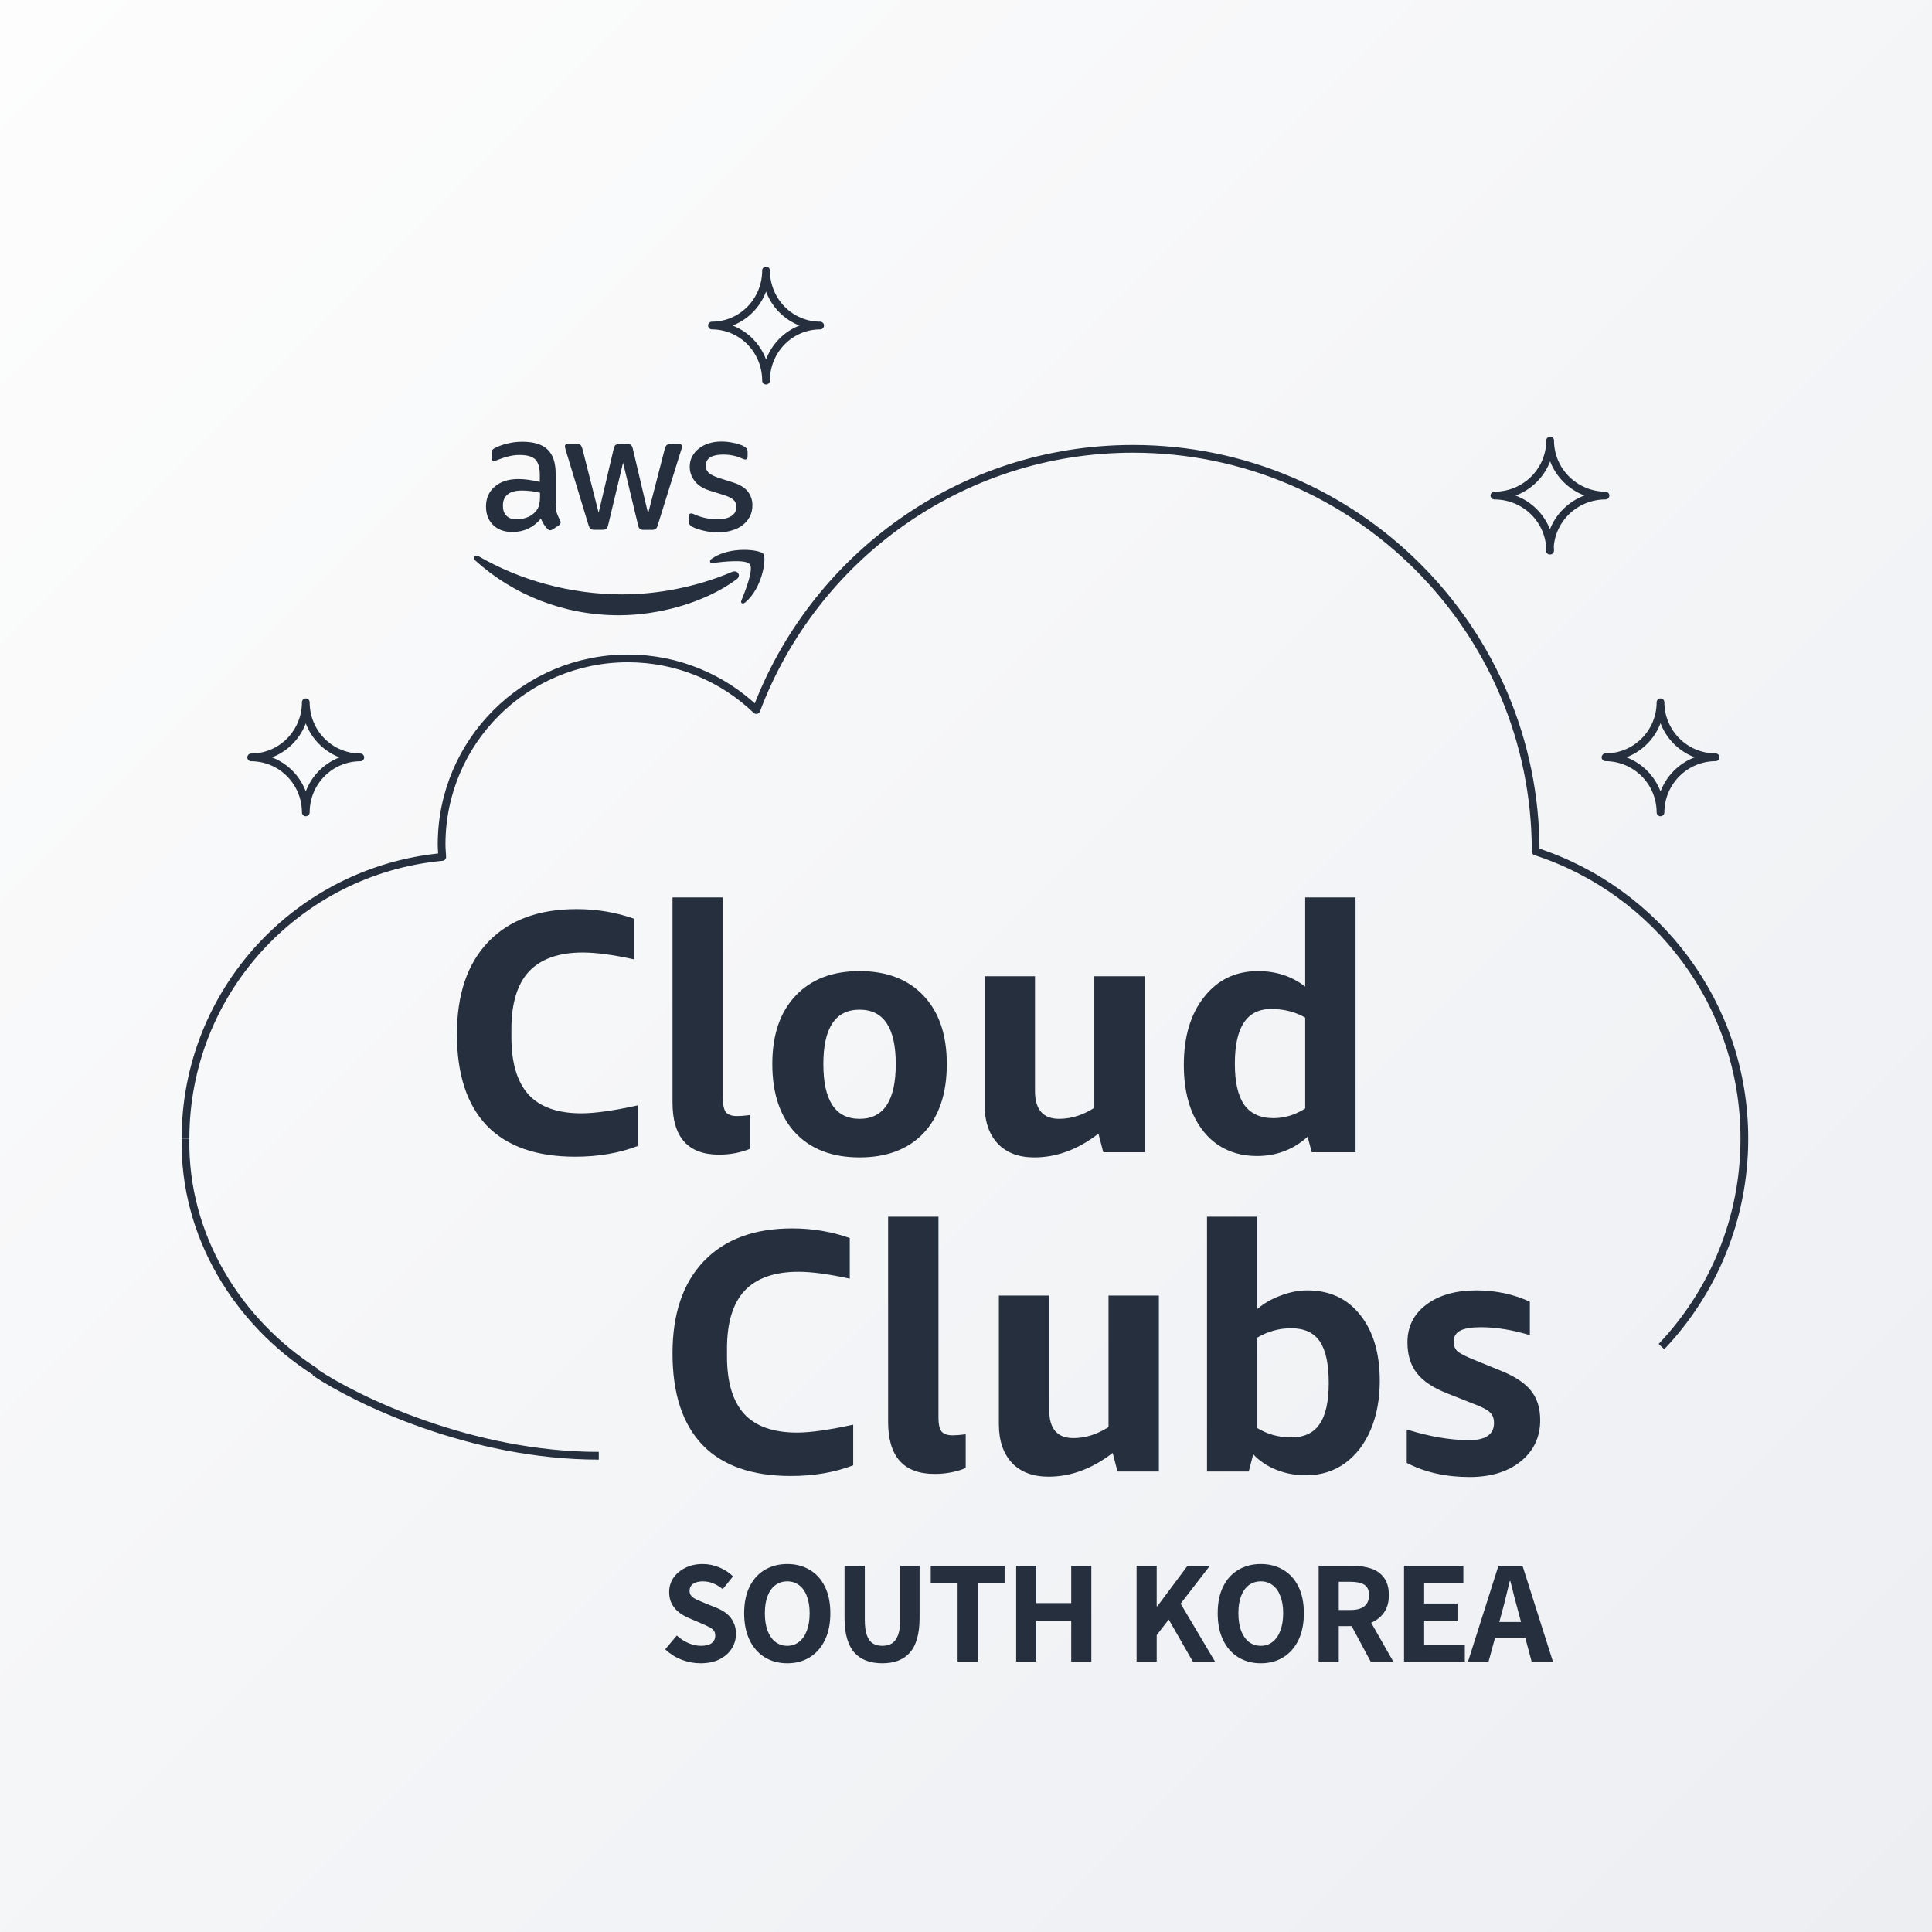 <svg width="2000" height="2000" viewBox="0 0 2000 2000" fill="none" xmlns="http://www.w3.org/2000/svg">
    <rect x="0" y="0" width="2000" height="2000" fill="#808080" stroke="none"/>
    <rect width="2000" height="2000" fill="url(#paint0_linear_5_3221)"/>
    <path d="M1718.95 841C1718.95 825.887 1712.95 811.391 1702.28 800.695C1691.6 789.999 1677.11 783.977 1662 783.95C1677.1 783.95 1691.59 777.95 1702.27 767.27C1712.95 756.59 1718.95 742.104 1718.95 727C1718.98 742.113 1725 756.599 1735.69 767.276C1746.39 777.953 1760.89 783.95 1776 783.95C1760.88 783.977 1746.38 789.996 1735.69 800.689C1725 811.382 1718.98 825.878 1718.95 841Z" stroke="#252F3E" stroke-width="8" stroke-linejoin="round"/>
    <path d="M1604.7 570C1604.7 554.883 1598.62 540.384 1587.8 529.695C1576.98 519.005 1562.3 513 1547 513C1562.3 513 1576.98 506.995 1587.8 496.305C1598.62 485.616 1604.7 471.117 1604.7 456C1604.7 471.049 1610.72 485.487 1621.46 496.165C1632.19 506.844 1646.77 512.895 1662 513C1646.7 513 1632.02 519.005 1621.2 529.695C1610.38 540.384 1604.3 554.883 1604.3 570H1604.7Z" stroke="#252F3E" stroke-width="8" stroke-linejoin="round"/>
    <path d="M326.516 1420.06C245.734 1368.5 190.304 1278.97 192.039 1178.75" stroke="#252F3E" stroke-width="8" stroke-linejoin="round"/>
    <path d="M325.86 1420.5C368.86 1449.33 487.86 1507 619.86 1507" stroke="#252F3E" stroke-width="8"/>
    <path d="M192.04 1178.75C192.04 1026.19 308.682 901.006 457.812 887.129C457.619 882.792 457.137 878.552 457.137 874.215C457.137 767.821 543.51 681.569 649.935 681.569C701.605 681.569 748.455 702 782.966 735.055C842.348 577.295 994.272 464.637 1172.9 464.637C1403.1 464.637 1589.73 651.212 1589.73 881.25V881.443C1715.14 922.208 1805.76 1039.88 1805.76 1178.75C1805.76 1262.15 1773.13 1337.93 1719.93 1394" stroke="#252F3E" stroke-width="8" stroke-linejoin="round"/>
    <path d="M660.05 1186.36C640.774 1193.73 619.237 1197.41 595.439 1197.41C555.221 1197.41 524.76 1186.72 504.056 1165.33C483.352 1143.71 473 1112.1 473 1070.51C473 1029.4 483.828 997.559 505.484 974.983C527.14 952.407 557.601 941.12 596.867 941.12C617.809 941.12 637.68 944.447 656.48 951.1V993.163C634.824 988.41 617.095 986.034 603.292 986.034C578.543 986.034 559.98 992.569 547.606 1005.64C535.469 1018.71 529.4 1038.67 529.4 1065.52V1073.72C529.4 1100.34 535.35 1120.18 547.249 1133.25C559.148 1146.08 577.353 1152.5 601.864 1152.5C615.667 1152.5 635.062 1149.77 660.05 1144.3V1186.36Z" fill="#252F3E"/>
    <path d="M776.504 1189.22C766.509 1193.26 755.8 1195.28 744.377 1195.28C712.25 1195.28 696.187 1177.33 696.187 1141.45V929H748.304V1137.17C748.304 1143.83 749.375 1148.58 751.516 1151.43C753.896 1154.04 757.704 1155.35 762.939 1155.35C766.271 1155.35 770.792 1155 776.504 1154.28V1189.22Z" fill="#252F3E"/>
    <path d="M889.815 1198.13C861.496 1198.13 839.364 1189.69 823.42 1172.82C807.475 1155.71 799.503 1131.94 799.503 1101.53C799.503 1071.35 807.475 1047.82 823.42 1030.95C839.364 1013.84 861.496 1005.28 889.815 1005.28C918.134 1005.28 940.266 1013.84 956.211 1030.95C972.155 1047.82 980.127 1071.35 980.127 1101.53C980.127 1131.94 972.155 1155.71 956.211 1172.82C940.266 1189.69 918.134 1198.13 889.815 1198.13ZM889.815 1158.2C914.803 1158.2 927.297 1139.31 927.297 1101.53C927.297 1063.98 914.803 1045.21 889.815 1045.21C864.828 1045.21 852.334 1063.98 852.334 1101.53C852.334 1139.31 864.828 1158.2 889.815 1158.2Z" fill="#252F3E"/>
    <path d="M1142.1 1192.78L1137.1 1173.53C1115.92 1189.93 1093.79 1198.13 1070.71 1198.13C1054.52 1198.13 1041.91 1193.37 1032.87 1183.87C1023.83 1174.13 1019.3 1160.82 1019.3 1143.95V1010.63H1071.42V1129.33C1071.42 1148.58 1079.75 1158.2 1096.41 1158.2C1108.78 1158.2 1120.92 1154.4 1132.82 1146.8V1010.63H1184.94V1192.78H1142.1Z" fill="#252F3E"/>
    <path d="M1357.92 1192.78L1353.64 1176.74C1338.89 1190.05 1321.4 1196.7 1301.17 1196.7C1286.17 1196.7 1272.97 1193.02 1261.54 1185.65C1250.12 1178.05 1241.2 1167.11 1234.77 1152.86C1228.58 1138.6 1225.49 1121.84 1225.49 1102.6C1225.49 1073.13 1232.51 1049.6 1246.55 1032.02C1260.59 1014.19 1279.15 1005.28 1302.24 1005.28C1321.04 1005.28 1337.34 1010.63 1351.14 1021.32V929H1403.26V1192.78H1357.92ZM1318.3 1157.49C1329.72 1157.49 1340.67 1154.16 1351.14 1147.51V1053.4C1340.91 1047.46 1329.13 1044.49 1315.8 1044.49C1303.19 1044.49 1293.79 1049.25 1287.6 1058.75C1281.42 1068.02 1278.32 1082.16 1278.32 1101.17C1278.32 1120.18 1281.53 1134.32 1287.96 1143.59C1294.62 1152.86 1304.74 1157.49 1318.3 1157.49Z" fill="#252F3E"/>
    <path d="M883.236 1516.88C863.96 1524.25 842.423 1527.93 818.626 1527.93C778.408 1527.93 747.947 1517.24 727.243 1495.85C706.539 1474.22 696.187 1442.62 696.187 1401.03C696.187 1359.92 707.015 1328.08 728.671 1305.5C750.327 1282.92 780.788 1271.64 820.054 1271.64C840.996 1271.64 860.867 1274.96 879.667 1281.62V1323.68C858.011 1318.93 840.282 1316.55 826.479 1316.55C801.729 1316.55 783.167 1323.09 770.793 1336.16C758.656 1349.23 752.587 1369.19 752.587 1396.04V1404.24C752.587 1430.85 758.537 1450.7 770.436 1463.77C782.334 1476.6 800.54 1483.02 825.051 1483.02C838.854 1483.02 858.249 1480.28 883.236 1474.82V1516.88Z" fill="#252F3E"/>
    <path d="M999.691 1519.73C989.696 1523.77 978.987 1525.79 967.564 1525.79C935.437 1525.79 919.374 1507.85 919.374 1471.97V1259.52H971.49V1467.69C971.49 1474.34 972.561 1479.1 974.703 1481.95C977.083 1484.56 980.891 1485.87 986.126 1485.87C989.458 1485.87 993.979 1485.51 999.691 1484.8V1519.73Z" fill="#252F3E"/>
    <path d="M1156.83 1523.3L1151.83 1504.05C1130.65 1520.44 1108.52 1528.64 1085.43 1528.64C1069.25 1528.64 1056.64 1523.89 1047.59 1514.39C1038.55 1504.64 1034.03 1491.33 1034.03 1474.46V1341.15H1086.15V1459.85C1086.15 1479.1 1094.48 1488.72 1111.13 1488.72C1123.51 1488.72 1135.65 1484.92 1147.54 1477.31V1341.15H1199.66V1523.3H1156.83Z" fill="#252F3E"/>
    <path d="M1249.5 1523.3V1259.52H1301.61V1355.05C1308.51 1349.11 1316.61 1344.47 1325.89 1341.15C1335.17 1337.58 1344.33 1335.8 1353.37 1335.8C1376.46 1335.8 1394.66 1344.24 1407.99 1361.11C1421.55 1377.98 1428.34 1400.79 1428.34 1429.55C1428.34 1448.32 1425.24 1465.07 1419.05 1479.81C1412.87 1494.54 1403.94 1506.19 1392.28 1514.74C1380.62 1523.06 1367.18 1527.22 1351.95 1527.22C1341 1527.22 1330.77 1525.32 1321.25 1521.51C1311.73 1517.71 1303.76 1512.37 1297.33 1505.47L1292.69 1523.3H1249.5ZM1336.6 1375.01C1324.22 1375.01 1312.56 1378.22 1301.61 1384.63V1478.38C1312.08 1484.8 1323.75 1488.01 1336.6 1488.01C1349.92 1488.01 1359.68 1483.49 1365.87 1474.46C1372.29 1465.43 1375.51 1451.17 1375.51 1431.69C1375.51 1411.96 1372.41 1397.59 1366.22 1388.55C1360.04 1379.52 1350.16 1375.01 1336.6 1375.01Z" fill="#252F3E"/>
    <path d="M1546.58 1473.04C1546.58 1468.28 1545.15 1464.6 1542.29 1461.99C1539.67 1459.37 1534.2 1456.52 1525.87 1453.43L1498.03 1442.38C1483.51 1436.68 1473.04 1429.67 1466.61 1421.35C1460.19 1413.03 1456.98 1402.46 1456.98 1389.62C1456.98 1373.46 1463.4 1360.51 1476.25 1350.77C1489.34 1340.79 1506.71 1335.8 1528.37 1335.8C1548.36 1335.8 1566.8 1339.72 1583.7 1347.56V1382.14C1565.61 1376.67 1548.72 1373.94 1533.01 1373.94C1523.25 1373.94 1516.11 1375.13 1511.59 1377.5C1507.07 1379.88 1504.81 1383.68 1504.81 1388.91C1504.81 1392.95 1506.12 1396.28 1508.74 1398.89C1511.59 1401.27 1517.42 1404.24 1526.23 1407.8L1553.36 1418.85C1568.11 1424.79 1578.58 1431.69 1584.77 1439.53C1591.2 1447.37 1594.41 1457.59 1594.41 1470.18C1594.41 1487.77 1587.63 1502.03 1574.06 1512.96C1560.73 1523.65 1543.12 1529 1521.23 1529C1496.72 1529 1475.06 1524.13 1456.26 1514.39V1479.81C1479.82 1487.18 1501.36 1490.86 1520.87 1490.86C1538.01 1490.86 1546.58 1484.92 1546.58 1473.04Z" fill="#252F3E"/>
    <path d="M793 394C793 378.883 787.1 364.385 776.598 353.695C766.096 343.005 751.852 337 737 337C744.354 337 751.636 335.526 758.43 332.661C765.225 329.797 771.398 325.598 776.598 320.305C781.798 315.012 785.923 308.729 788.737 301.813C791.552 294.897 793 287.485 793 280C793 287.485 794.449 294.897 797.263 301.813C800.077 308.729 804.202 315.012 809.402 320.305C814.602 325.598 820.775 329.797 827.57 332.661C834.364 335.526 841.646 337 849 337C834.148 337 819.904 343.005 809.402 353.695C798.9 364.385 793 378.883 793 394Z" stroke="#252F3E" stroke-width="8" stroke-linejoin="round"/>
    <path d="M316.549 840.901C316.497 825.805 310.516 811.345 299.917 800.689C289.318 790.033 274.964 784.05 260 784.05C274.998 784.05 289.381 778.039 299.986 767.34C310.591 756.641 316.549 742.13 316.549 727C316.536 734.487 317.987 741.903 320.818 748.824C323.649 755.745 327.805 762.035 333.048 767.334C338.292 772.633 344.519 776.837 351.374 779.705C358.23 782.573 365.578 784.05 373 784.05C358.028 784.05 343.67 790.05 333.083 800.73C322.497 811.41 316.549 825.896 316.549 841V840.901Z" stroke="#252F3E" stroke-width="8" stroke-linejoin="round"/>
    <path d="M575.4 522.4C575.4 526.1 575.8 529.1 576.5 531.3C577.3 533.5 578.3 535.9 579.7 538.5C580.2 539.3 580.4 540.1 580.4 540.8C580.4 541.8 579.8 542.8 578.5 543.8L572.2 548C571.3 548.6 570.4 548.9 569.6 548.9C568.6 548.9 567.6 548.4 566.6 547.5C565.2 546 564 544.4 563 542.8C562 541.1 561 539.2 559.9 536.9C552.1 546.1 542.3 550.7 530.5 550.7C522.1 550.7 515.4 548.3 510.5 543.5C505.6 538.7 503.1 532.3 503.1 524.3C503.1 515.8 506.1 508.9 512.2 503.7C518.3 498.5 526.4 495.9 536.7 495.9C540.1 495.9 543.6 496.2 547.3 496.7C551 497.2 554.8 498 558.8 498.9V491.6C558.8 484 557.2 478.7 554.1 475.6C550.9 472.5 545.5 471 537.8 471C534.3 471 530.7 471.4 527 472.3C523.3 473.2 519.7 474.3 516.2 475.7C514.6 476.4 513.4 476.8 512.7 477C512 477.2 511.5 477.3 511.1 477.3C509.7 477.3 509 476.3 509 474.2V469.3C509 467.7 509.2 466.5 509.7 465.8C510.2 465.1 511.1 464.4 512.5 463.7C516 461.9 520.2 460.4 525.1 459.2C530 457.9 535.2 457.3 540.7 457.3C552.6 457.3 561.3 460 566.9 465.4C572.4 470.8 575.2 479 575.2 490V522.4H575.4ZM534.8 537.6C538.1 537.6 541.5 537 545.1 535.8C548.7 534.6 551.9 532.4 554.6 529.4C556.2 527.5 557.4 525.4 558 523C558.6 520.6 559 517.7 559 514.3V510.1C556.1 509.4 553 508.8 549.8 508.4C546.6 508 543.5 507.8 540.4 507.8C533.7 507.8 528.8 509.1 525.5 511.8C522.2 514.5 520.6 518.3 520.6 523.3C520.6 528 521.8 531.5 524.3 533.9C526.7 536.4 530.2 537.6 534.8 537.6ZM615.1 548.4C613.3 548.4 612.1 548.1 611.3 547.4C610.5 546.8 609.8 545.4 609.2 543.5L585.7 466.2C585.1 464.2 584.8 462.9 584.8 462.2C584.8 460.6 585.6 459.7 587.2 459.7H597C598.9 459.7 600.2 460 600.9 460.7C601.7 461.3 602.3 462.7 602.9 464.6L619.7 530.8L635.3 464.6C635.8 462.6 636.4 461.3 637.2 460.7C638 460.1 639.4 459.7 641.2 459.7H649.2C651.1 459.7 652.4 460 653.2 460.7C654 461.3 654.7 462.7 655.1 464.6L670.9 531.6L688.2 464.6C688.8 462.6 689.5 461.3 690.2 460.7C691 460.1 692.3 459.7 694.1 459.7H703.4C705 459.7 705.9 460.5 705.9 462.2C705.9 462.7 705.8 463.2 705.7 463.8C705.6 464.4 705.4 465.2 705 466.3L680.9 543.6C680.3 545.6 679.6 546.9 678.8 547.5C678 548.1 676.7 548.5 675 548.5H666.4C664.5 548.5 663.2 548.2 662.4 547.5C661.6 546.8 660.9 545.5 660.5 543.5L645 479L629.6 543.4C629.1 545.4 628.5 546.7 627.7 547.4C626.9 548.1 625.5 548.4 623.7 548.4H615.1ZM743.6 551.1C738.4 551.1 733.2 550.5 728.2 549.3C723.2 548.1 719.3 546.8 716.7 545.3C715.1 544.4 714 543.4 713.6 542.5C713.2 541.6 713 540.6 713 539.7V534.6C713 532.5 713.8 531.5 715.3 531.5C715.9 531.5 716.5 531.6 717.1 531.8C717.7 532 718.6 532.4 719.6 532.8C723 534.3 726.7 535.5 730.6 536.3C734.6 537.1 738.5 537.5 742.5 537.5C748.8 537.5 753.7 536.4 757.1 534.2C760.5 532 762.3 528.8 762.3 524.7C762.3 521.9 761.4 519.6 759.6 517.7C757.8 515.8 754.4 514.1 749.5 512.5L735 508C727.7 505.7 722.3 502.3 719 497.8C715.7 493.4 714 488.5 714 483.3C714 479.1 714.9 475.4 716.7 472.2C718.5 469 720.9 466.2 723.9 464C726.9 461.7 730.3 460 734.3 458.8C738.3 457.6 742.5 457.1 746.9 457.1C749.1 457.1 751.4 457.2 753.6 457.5C755.9 457.8 758 458.2 760.1 458.6C762.1 459.1 764 459.6 765.8 460.2C767.6 460.8 769 461.4 770 462C771.4 462.8 772.4 463.6 773 464.5C773.6 465.3 773.9 466.4 773.9 467.8V472.5C773.9 474.6 773.1 475.7 771.6 475.7C770.8 475.7 769.5 475.3 767.8 474.5C762.1 471.9 755.7 470.6 748.6 470.6C742.9 470.6 738.4 471.5 735.3 473.4C732.2 475.3 730.6 478.2 730.6 482.3C730.6 485.1 731.6 487.5 733.6 489.4C735.6 491.3 739.3 493.2 744.6 494.9L758.8 499.4C766 501.7 771.2 504.9 774.3 509C777.4 513.1 778.9 517.8 778.9 523C778.9 527.3 778 531.2 776.3 534.6C774.5 538 772.1 541 769 543.4C765.9 545.9 762.2 547.7 757.9 549C753.4 550.4 748.7 551.1 743.6 551.1Z" fill="#252F3E"/>
    <path d="M762.5 599.7C729.6 624 681.8 636.9 640.7 636.9C583.1 636.9 531.2 615.6 492 580.2C488.9 577.4 491.7 573.6 495.4 575.8C537.8 600.4 590.1 615.3 644.2 615.3C680.7 615.3 720.8 607.7 757.7 592.1C763.2 589.6 767.9 595.7 762.5 599.7Z" fill="#252F3E"/>
    <path d="M776.2 584.1C772 578.7 748.4 581.5 737.7 582.8C734.5 583.2 734 580.4 736.9 578.3C755.7 565.1 786.6 568.9 790.2 573.3C793.8 577.8 789.2 608.7 771.6 623.5C768.9 625.8 766.3 624.6 767.5 621.6C771.5 611.7 780.4 589.4 776.2 584.1Z" fill="#252F3E"/>
    <path d="M725.089 1721.82C718.603 1721.82 712.118 1720.61 705.633 1718.18C699.249 1715.64 693.574 1712.05 688.609 1707.38L700.617 1693.1C704.163 1696.34 708.115 1698.92 712.473 1700.85C716.931 1702.77 721.289 1703.74 725.545 1703.74C730.51 1703.74 734.209 1702.82 736.641 1701C739.174 1699.07 740.441 1696.44 740.441 1693.1C740.441 1690.87 739.833 1689.04 738.617 1687.62C737.401 1686.21 735.678 1684.99 733.449 1683.98C731.321 1682.86 728.787 1681.7 725.849 1680.48L712.777 1674.86C709.331 1673.44 706.089 1671.56 703.049 1669.23C700.009 1666.9 697.526 1664.01 695.601 1660.57C693.675 1657.02 692.713 1652.87 692.713 1648.1C692.713 1642.63 694.182 1637.72 697.121 1633.36C700.161 1629 704.265 1625.56 709.433 1623.02C714.702 1620.39 720.681 1619.07 727.369 1619.07C733.145 1619.07 738.769 1620.19 744.241 1622.42C749.814 1624.65 754.678 1627.79 758.833 1631.84L748.193 1645.06C745.051 1642.53 741.809 1640.55 738.465 1639.14C735.121 1637.72 731.422 1637.01 727.369 1637.01C723.315 1637.01 720.022 1637.87 717.489 1639.59C715.057 1641.31 713.841 1643.75 713.841 1646.89C713.841 1649.02 714.499 1650.79 715.817 1652.21C717.134 1653.63 718.958 1654.89 721.289 1656.01C723.721 1657.02 726.355 1658.14 729.193 1659.35L741.961 1664.52C746.014 1666.14 749.51 1668.17 752.449 1670.6C755.387 1673.03 757.667 1675.97 759.289 1679.42C761.011 1682.76 761.873 1686.76 761.873 1691.42C761.873 1696.9 760.403 1701.96 757.465 1706.62C754.627 1711.18 750.422 1714.88 744.849 1717.72C739.377 1720.46 732.79 1721.82 725.089 1721.82ZM815.036 1721.82C806.22 1721.82 798.417 1719.75 791.628 1715.59C784.94 1711.44 779.721 1705.51 775.972 1697.81C772.223 1690.01 770.348 1680.73 770.348 1669.99C770.348 1659.25 772.223 1650.08 775.972 1642.48C779.721 1634.88 784.94 1629.1 791.628 1625.15C798.417 1621.1 806.22 1619.07 815.036 1619.07C823.852 1619.07 831.604 1621.1 838.292 1625.15C844.98 1629.1 850.199 1634.88 853.948 1642.48C857.697 1650.08 859.572 1659.25 859.572 1669.99C859.572 1680.73 857.697 1690.01 853.948 1697.81C850.199 1705.51 844.98 1711.44 838.292 1715.59C831.604 1719.75 823.852 1721.82 815.036 1721.82ZM815.036 1703.74C819.697 1703.74 823.751 1702.37 827.196 1699.63C830.743 1696.9 833.428 1692.99 835.252 1687.93C837.177 1682.86 838.14 1676.88 838.14 1669.99C838.14 1663.1 837.177 1657.22 835.252 1652.36C833.428 1647.39 830.743 1643.59 827.196 1640.96C823.751 1638.33 819.697 1637.01 815.036 1637.01C810.273 1637.01 806.119 1638.33 802.572 1640.96C799.127 1643.59 796.441 1647.39 794.516 1652.36C792.692 1657.22 791.78 1663.1 791.78 1669.99C791.78 1676.88 792.692 1682.86 794.516 1687.93C796.441 1692.99 799.127 1696.9 802.572 1699.63C806.119 1702.37 810.273 1703.74 815.036 1703.74ZM913.329 1721.82C907.148 1721.82 901.625 1720.91 896.761 1719.09C891.897 1717.26 887.793 1714.48 884.449 1710.73C881.105 1706.98 878.572 1702.11 876.849 1696.14C875.126 1690.16 874.265 1683.06 874.265 1674.86V1620.9H895.241V1676.83C895.241 1683.52 895.95 1688.84 897.369 1692.79C898.788 1696.74 900.865 1699.58 903.601 1701.3C906.337 1702.93 909.58 1703.74 913.329 1703.74C917.18 1703.74 920.473 1702.93 923.209 1701.3C925.945 1699.58 928.073 1696.74 929.593 1692.79C931.113 1688.84 931.873 1683.52 931.873 1676.83V1620.9H951.937V1674.86C951.937 1683.06 951.076 1690.16 949.353 1696.14C947.732 1702.11 945.249 1706.98 941.905 1710.73C938.662 1714.48 934.609 1717.26 929.745 1719.09C924.982 1720.91 919.51 1721.82 913.329 1721.82ZM991.321 1720V1638.38H963.505V1620.9H1039.96V1638.38H1012.15V1720H991.321ZM1051.93 1720V1620.9H1072.75V1659.5H1108.93V1620.9H1129.75V1720H1108.93V1677.74H1072.75V1720H1051.93ZM1176.59 1720V1620.9H1197.41V1662.85H1198.02L1229.33 1620.9H1252.43L1222.19 1660.11L1257.75 1720H1234.8L1209.87 1676.53L1197.41 1692.64V1720H1176.59ZM1305.24 1721.82C1296.42 1721.82 1288.62 1719.75 1281.83 1715.59C1275.14 1711.44 1269.92 1705.51 1266.17 1697.81C1262.42 1690.01 1260.55 1680.73 1260.55 1669.99C1260.55 1659.25 1262.42 1650.08 1266.17 1642.48C1269.92 1634.88 1275.14 1629.1 1281.83 1625.15C1288.62 1621.1 1296.42 1619.07 1305.24 1619.07C1314.05 1619.07 1321.8 1621.1 1328.49 1625.15C1335.18 1629.1 1340.4 1634.88 1344.15 1642.48C1347.9 1650.08 1349.77 1659.25 1349.77 1669.99C1349.77 1680.73 1347.9 1690.01 1344.15 1697.81C1340.4 1705.51 1335.18 1711.44 1328.49 1715.59C1321.8 1719.75 1314.05 1721.82 1305.24 1721.82ZM1305.24 1703.74C1309.9 1703.74 1313.95 1702.37 1317.4 1699.63C1320.94 1696.9 1323.63 1692.99 1325.45 1687.93C1327.38 1682.86 1328.34 1676.88 1328.34 1669.99C1328.34 1663.1 1327.38 1657.22 1325.45 1652.36C1323.63 1647.39 1320.94 1643.59 1317.4 1640.96C1313.95 1638.33 1309.9 1637.01 1305.24 1637.01C1300.47 1637.01 1296.32 1638.33 1292.77 1640.96C1289.33 1643.59 1286.64 1647.39 1284.72 1652.36C1282.89 1657.22 1281.98 1663.1 1281.98 1669.99C1281.98 1676.88 1282.89 1682.86 1284.72 1687.93C1286.64 1692.99 1289.33 1696.9 1292.77 1699.63C1296.32 1702.37 1300.47 1703.74 1305.24 1703.74ZM1365.07 1720V1620.9H1400.03C1407.02 1620.9 1413.36 1621.81 1419.03 1623.63C1424.71 1625.46 1429.22 1628.6 1432.56 1633.06C1436.01 1637.51 1437.73 1643.59 1437.73 1651.3C1437.73 1658.69 1436.01 1664.77 1432.56 1669.54C1429.22 1674.2 1424.71 1677.69 1419.03 1680.02C1413.36 1682.25 1407.02 1683.37 1400.03 1683.37H1385.9V1720H1365.07ZM1418.88 1720L1396.23 1677.74L1410.82 1664.67L1442.29 1720H1418.88ZM1385.9 1666.65H1398.21C1404.39 1666.65 1409.1 1665.38 1412.34 1662.85C1415.59 1660.21 1417.21 1656.36 1417.21 1651.3C1417.21 1646.13 1415.59 1642.53 1412.34 1640.5C1409.1 1638.48 1404.39 1637.46 1398.21 1637.46H1385.9V1666.65ZM1453.45 1720V1620.9H1514.86V1638.38H1474.28V1659.96H1508.78V1677.59H1474.28V1702.52H1516.38V1720H1453.45ZM1519.71 1720L1551.18 1620.9H1576.1L1607.57 1720H1585.53L1571.85 1668.93C1570.43 1663.86 1569.01 1658.54 1567.59 1652.97C1566.28 1647.39 1564.91 1641.97 1563.49 1636.7H1562.88C1561.66 1641.97 1560.35 1647.39 1558.93 1652.97C1557.61 1658.54 1556.24 1663.86 1554.82 1668.93L1540.99 1720H1519.71ZM1539.78 1695.38V1679.11H1587.2V1695.38H1539.78Z" fill="#252F3E"/>
    <defs>
        <linearGradient id="paint0_linear_5_3221" x1="0" y1="0" x2="2000" y2="2000" gradientUnits="userSpaceOnUse">
            <stop stop-color="#FDFDFD"/>
            <stop offset="1" stop-color="#ECEEF2"/>
        </linearGradient>
    </defs>
</svg>
